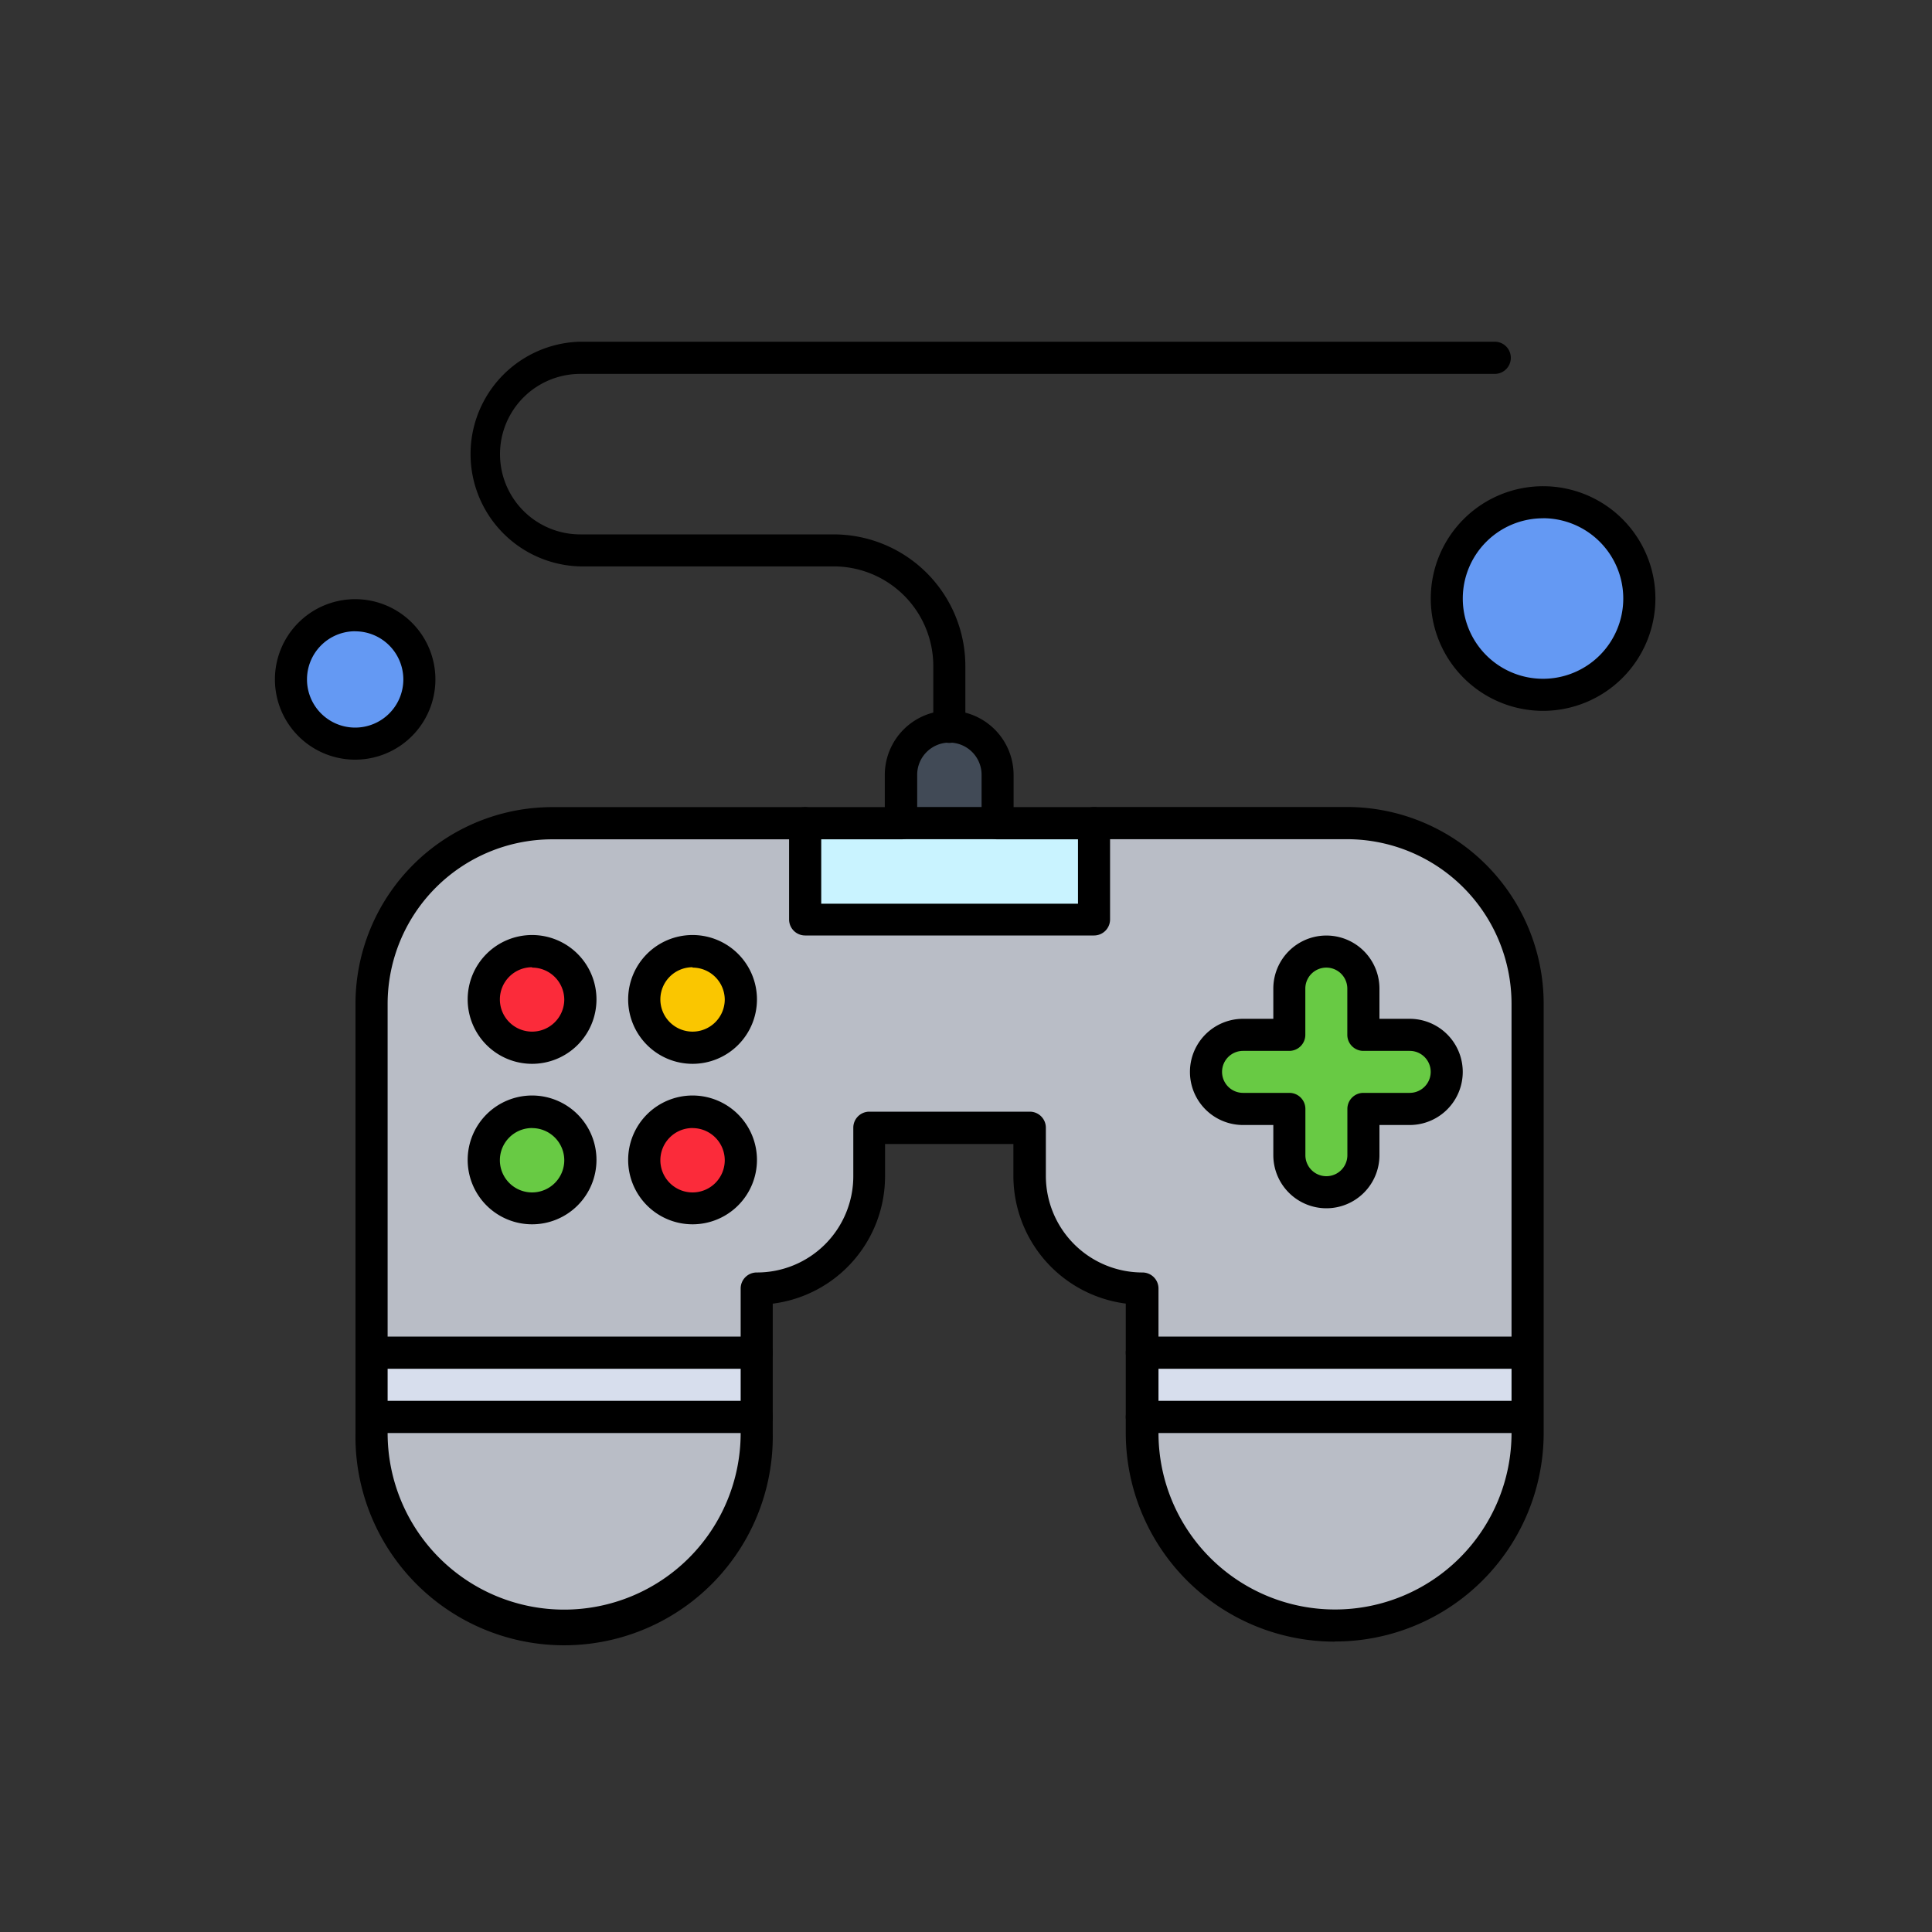 <svg xmlns="http://www.w3.org/2000/svg" xmlns:xlink="http://www.w3.org/1999/xlink" width="30" height="30" viewBox="0 0 30 30">
  <rect x="0" y="0" width="30" height="30" fill="#333333" stroke="none"/>
  <defs>
    <clipPath id="clip-path">
      <rect id="icon_mask" width="30" height="30" fill="#fff"/>
    </clipPath>
  </defs>
  <g id="icon" clip-path="url(#clip-path)">
    <g id="icon-2" data-name="icon" transform="translate(1.412 1.692)">
      <g id="icon-3" data-name="icon" transform="translate(2.857 3.614)">
        <path id="Path_97" data-name="Path 97" d="M2694.389,2240.547a2.8,2.8,0,0,0-2.8,2.8v6.666a2.99,2.99,0,1,0,5.98,0v-2.242a1.745,1.745,0,0,0,1.744-1.744v-.748h2.492v.748a1.745,1.745,0,0,0,1.744,1.744v2.243a2.99,2.99,0,1,0,5.981,0v-6.666a2.8,2.8,0,0,0-2.8-2.8h-12.335Z" transform="translate(-2690.085 -2233.072)" fill="#b9bdc6"/>
        <path id="Path_98" data-name="Path 98" d="M2852.309,2266.188a.575.575,0,0,1-.407.981h-.719v.719a.575.575,0,0,1-1.15,0v-.719h-.719a.575.575,0,0,1,0-1.15h.719v-.719a.575.575,0,1,1,1.15,0v.719h.719A.574.574,0,0,1,2852.309,2266.188Z" transform="translate(-2834.281 -2255.257)" fill="#68ca44"/>
        <path id="Path_99" data-name="Path 99" d="M2743.709,2264.725a.748.748,0,1,1-.748.748A.748.748,0,0,1,2743.709,2264.725Z" transform="translate(-2737.225 -2255.256)" fill="#fac600"/>
        <path id="Path_100" data-name="Path 100" d="M2713.487,2294.946a.748.748,0,1,1-.748.747A.748.748,0,0,1,2713.487,2294.946Z" transform="translate(-2709.495 -2282.985)" fill="#68ca44"/>
        <path id="Path_101" data-name="Path 101" d="M2743.709,2294.946a.748.748,0,1,1-.748.747A.748.748,0,0,1,2743.709,2294.946Z" transform="translate(-2737.225 -2282.985)" fill="#fb2b3a"/>
        <path id="Path_102" data-name="Path 102" d="M2713.487,2264.725a.748.748,0,1,1-.748.748A.748.748,0,0,1,2713.487,2264.725Z" transform="translate(-2709.495 -2255.256)" fill="#fb2b3a"/>
        <path id="Path_103" data-name="Path 103" d="M2895.566,2180.1a1.5,1.5,0,1,1-1.495,1.5A1.5,1.5,0,0,1,2895.566,2180.1Z" transform="translate(-2875.875 -2177.611)" fill="#6499f3"/>
        <rect id="Rectangle_25" data-name="Rectangle 25" width="5.981" height="0.997" transform="translate(13.462 15.699)" fill="#d7deed"/>
        <path id="Path_104" data-name="Path 104" d="M2777.67,2240.547v1.5h-4.486v-1.5h4.486Z" transform="translate(-2764.955 -2233.071)" fill="#c9f3ff"/>
        <path id="Path_105" data-name="Path 105" d="M2792.811,2223.161v.748h-1.5v-.748a.748.748,0,0,1,1.5,0Z" transform="translate(-2781.592 -2216.433)" fill="#414a56"/>
        <rect id="Rectangle_26" data-name="Rectangle 26" width="5.981" height="0.997" transform="translate(1.501 15.699)" fill="#d7deed"/>
        <path id="Path_106" data-name="Path 106" d="M2677.4,2201.392a1,1,0,1,1-1,1A1,1,0,0,1,2677.4,2201.392Z" transform="translate(-2676.159 -2197.145)" fill="#6499f3"/>
        <path id="Path_107" data-name="Path 107" d="M2703.761,2250.483a3.243,3.243,0,0,1-3.239-3.24v-2.009a2,2,0,0,1-1.745-1.978v-.5h-1.993v.5a1.994,1.994,0,0,1-1.744,1.979v2.008a3.24,3.24,0,1,1-6.479,0v-6.665a3.056,3.056,0,0,1,3.053-3.053h3.925a.249.249,0,0,1,0,.5h-3.925a2.557,2.557,0,0,0-2.554,2.554v6.666a2.741,2.741,0,1,0,5.482,0V2245a.249.249,0,0,1,.249-.249,1.495,1.495,0,0,0,1.5-1.5v-.748a.249.249,0,0,1,.249-.249h2.492a.249.249,0,0,1,.249.249v.748a1.5,1.5,0,0,0,1.5,1.5.249.249,0,0,1,.249.249v2.243a2.741,2.741,0,1,0,5.482,0v-6.666a2.557,2.557,0,0,0-2.554-2.554h-3.924a.249.249,0,1,1,0-.5h3.924a3.056,3.056,0,0,1,3.053,3.053v6.665a3.238,3.238,0,0,1-3.24,3.24Z" transform="translate(-2687.31 -2230.298)"/>
        <path id="Path_108" data-name="Path 108" d="M2710.714,2293.917a1,1,0,1,1,1-1A1,1,0,0,1,2710.714,2293.917Zm0-1.495a.5.5,0,1,0,.5.5A.5.5,0,0,0,2710.714,2292.423Z" transform="translate(-2706.721 -2280.212)"/>
        <path id="Path_109" data-name="Path 109" d="M2740.936,2293.917a1,1,0,1,1,1-1A1,1,0,0,1,2740.936,2293.917Zm0-1.495a.5.5,0,1,0,.5.5A.5.5,0,0,0,2740.936,2292.423Z" transform="translate(-2734.451 -2280.212)"/>
        <path id="Path_110" data-name="Path 110" d="M2710.714,2263.694a1,1,0,1,1,1-1A1,1,0,0,1,2710.714,2263.694Zm0-1.5a.5.5,0,1,0,.5.5A.5.5,0,0,0,2710.714,2262.2Z" transform="translate(-2706.721 -2252.481)"/>
        <path id="Path_111" data-name="Path 111" d="M2740.936,2263.694a1,1,0,1,1,1-1A1,1,0,0,1,2740.936,2263.694Zm0-1.5a.5.5,0,1,0,.5.5A.5.5,0,0,0,2740.936,2262.2Z" transform="translate(-2734.451 -2252.481)"/>
        <path id="Path_112" data-name="Path 112" d="M2847.833,2265.937a.825.825,0,0,1-.824-.824v-.469h-.47a.824.824,0,0,1,0-1.649h.47v-.469a.824.824,0,1,1,1.648,0v.469h.469a.824.824,0,1,1,0,1.649h-.469v.469a.824.824,0,0,1-.824.824Zm-1.294-2.444a.326.326,0,0,0-.326.326.326.326,0,0,0,.326.326h.719a.249.249,0,0,1,.249.249v.719a.326.326,0,1,0,.652,0v-.719a.249.249,0,0,1,.249-.249h.719a.326.326,0,0,0,0-.652h-.719a.249.249,0,0,1-.25-.249v-.718a.326.326,0,0,0-.652,0v.718a.249.249,0,0,1-.249.249Z" transform="translate(-2831.506 -2252.481)"/>
        <path id="Path_113" data-name="Path 113" d="M2694.792,2349.843h-5.98a.25.25,0,0,1,0-.5h5.98a.25.25,0,1,1,0,.5Z" transform="translate(-2687.311 -2332.897)"/>
        <path id="Path_114" data-name="Path 114" d="M2839.856,2349.843h-5.98a.25.25,0,0,1,0-.5h5.98a.25.25,0,0,1,0,.5Z" transform="translate(-2820.414 -2332.897)"/>
        <path id="Path_115" data-name="Path 115" d="M2694.792,2337.754h-5.98a.249.249,0,1,1,0-.5h5.98a.249.249,0,1,1,0,.5Z" transform="translate(-2687.311 -2321.806)"/>
        <path id="Path_116" data-name="Path 116" d="M2839.856,2337.754h-5.98a.249.249,0,1,1,0-.5h5.98a.249.249,0,1,1,0,.5Z" transform="translate(-2820.414 -2321.806)"/>
        <path id="Path_117" data-name="Path 117" d="M2774.9,2239.518h-4.485a.249.249,0,0,1-.25-.249v-1.495a.249.249,0,0,1,.25-.249h1.495a.249.249,0,0,1,0,.5h-1.246v1h3.987v-1H2773.4a.249.249,0,0,1,0-.5h1.5a.249.249,0,0,1,.249.249v1.495A.249.249,0,0,1,2774.9,2239.518Z" transform="translate(-2762.181 -2230.298)"/>
        <path id="Path_118" data-name="Path 118" d="M2790.037,2221.384h-1.5a.25.25,0,0,1-.249-.249v-.748a1,1,0,0,1,1-1,1,1,0,0,1,1,1v.748A.25.25,0,0,1,2790.037,2221.384Zm-1.246-.5h1v-.5a.5.5,0,0,0-.5-.5.5.5,0,0,0-.5.5v.5Z" transform="translate(-2778.818 -2213.659)"/>
        <path id="Path_119" data-name="Path 119" d="M2717.193,2156.112a.249.249,0,0,1-.249-.25v-.947a1.547,1.547,0,0,0-1.545-1.544h-3.937a1.745,1.745,0,0,1,0-3.489h14.2a.249.249,0,1,1,0,.5h-14.2a1.246,1.246,0,0,0,0,2.492h3.937a2.046,2.046,0,0,1,2.043,2.043v.947A.25.25,0,0,1,2717.193,2156.112Z" transform="translate(-2706.721 -2149.882)"/>
        <path id="Path_120" data-name="Path 120" d="M2892.792,2180.571a1.744,1.744,0,1,1,1.745-1.744A1.746,1.746,0,0,1,2892.792,2180.571Zm0-2.99a1.246,1.246,0,1,0,1.246,1.246A1.247,1.247,0,0,0,2892.792,2177.58Z" transform="translate(-2873.101 -2174.839)"/>
        <path id="Path_121" data-name="Path 121" d="M2674.631,2200.862a1.246,1.246,0,1,1,1.246-1.246A1.247,1.247,0,0,1,2674.631,2200.862Zm0-1.994a.748.748,0,1,0,.748.747A.748.748,0,0,0,2674.631,2198.869Z" transform="translate(-2673.385 -2194.372)"/>
      </g>
    </g>
  </g>
</svg>
